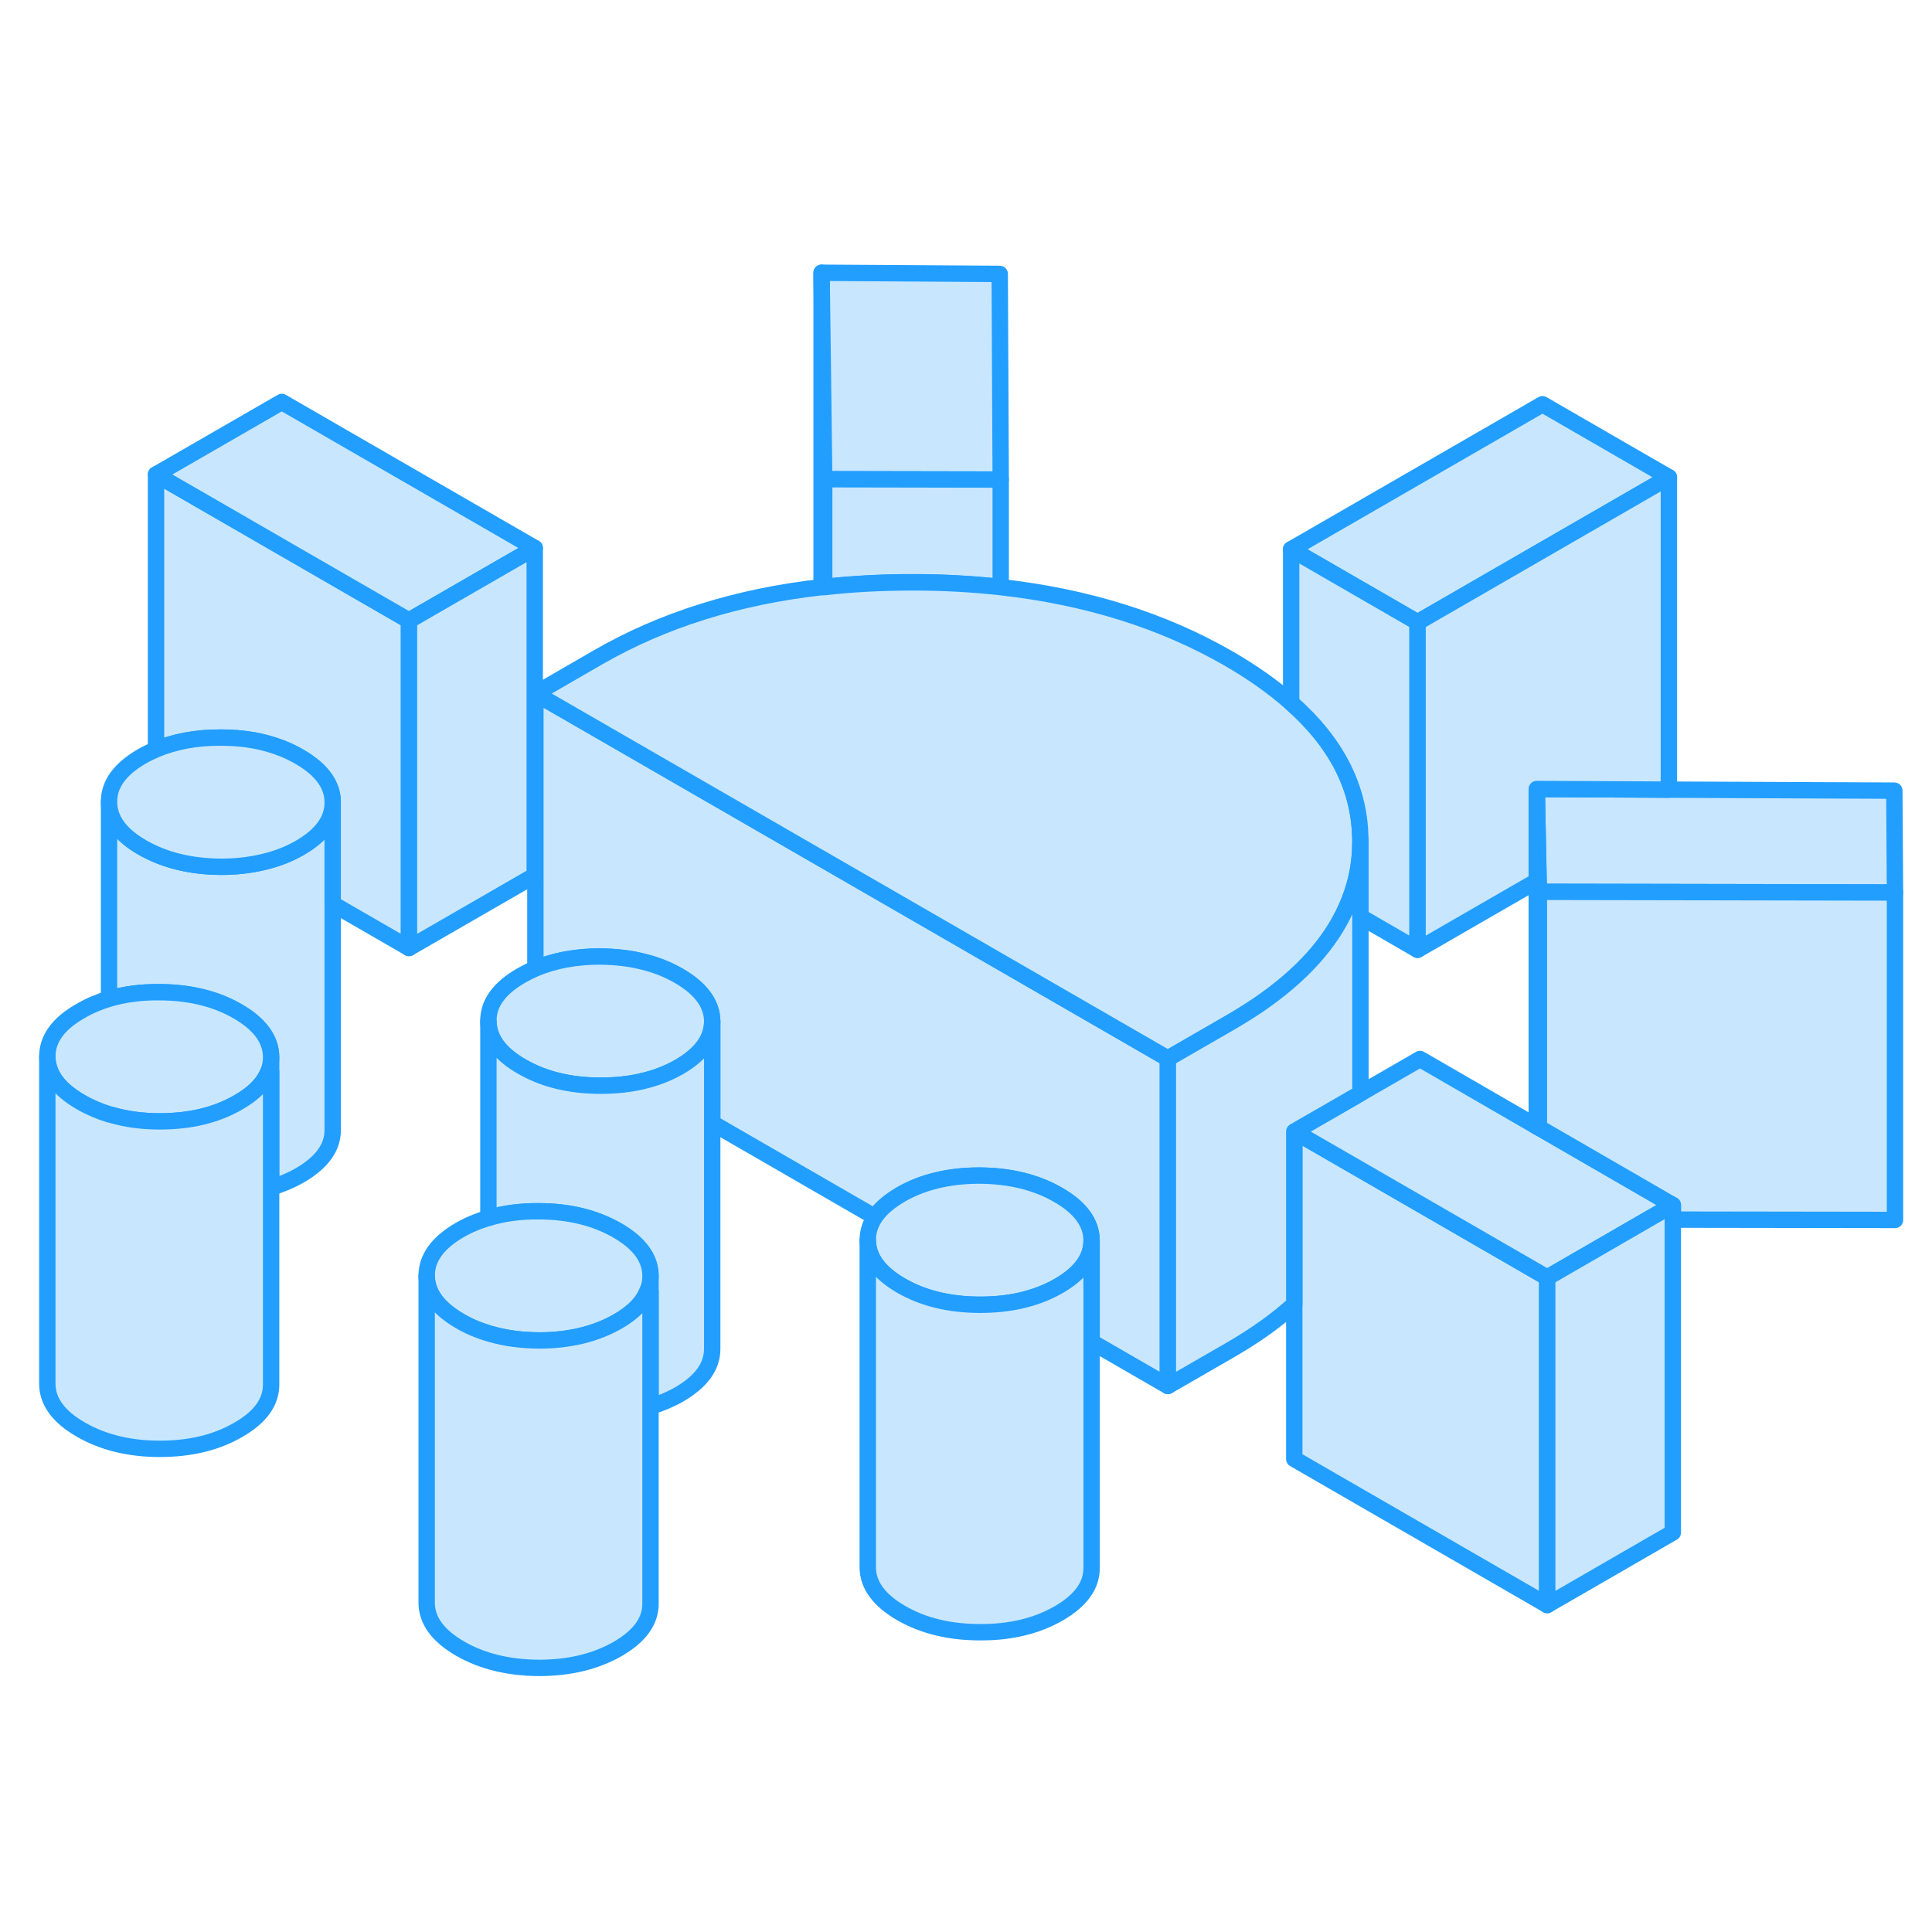 <svg width="48" height="48" viewBox="0 0 118 90" fill="#c8e7ff" xmlns="http://www.w3.org/2000/svg" stroke-width="1px" stroke-linecap="round" stroke-linejoin="round"><path d="M20.32 35.02V55C20.33 56.08 19.66 57 18.32 57.78C17.78 58.09 17.19 58.34 16.56 58.53V50.56C16.55 49.48 15.87 48.55 14.52 47.77C13.17 46.99 11.56 46.6 9.7 46.6C8.6 46.59 7.58 46.73 6.66 47V34.98C6.66 36.05 7.34 36.98 8.69 37.76C10.05 38.54 11.65 38.93 13.51 38.94C14.38 38.94 15.19 38.85 15.95 38.68C16.82 38.49 17.61 38.19 18.32 37.78C19.65 37.01 20.32 36.09 20.32 35.02Z" stroke="#229EFF" stroke-linejoin="round"/><path d="M94.5 64.03V84.03L79.05 75.11V55.11L83.09 57.44L94.5 64.03Z" stroke="#229EFF" stroke-linejoin="round"/><path d="M71.33 50.65V70.65L66.67 67.96V61.76C66.66 60.69 65.99 59.76 64.63 58.98C63.28 58.2 61.68 57.81 59.81 57.8C57.95 57.8 56.35 58.19 55.01 58.96C54.3 59.38 53.77 59.83 53.44 60.33L43.5 54.59V48.38C43.49 47.31 42.81 46.38 41.46 45.6C40.8 45.22 40.08 44.93 39.3 44.74C38.48 44.53 37.59 44.43 36.64 44.42C35.16 44.42 33.85 44.67 32.7 45.15V28.36L55.58 41.56L71.33 50.65Z" stroke="#229EFF" stroke-linejoin="round"/><path d="M24.98 23.9V43.9L20.32 41.21V35C20.32 33.93 19.64 33 18.29 32.22C17.57 31.8 16.77 31.5 15.9 31.3C15.15 31.13 14.341 31.05 13.47 31.05C12.001 31.05 10.68 31.29 9.53 31.77V14.98L24.98 23.9Z" stroke="#229EFF" stroke-linejoin="round"/><path d="M101.93 15.15L86.58 24.01L78.86 19.55L94.21 10.69L101.93 15.15Z" stroke="#229EFF" stroke-linejoin="round"/><path d="M20.32 35V35.02C20.32 36.09 19.65 37.01 18.32 37.78C17.61 38.19 16.82 38.49 15.95 38.68C15.19 38.85 14.38 38.94 13.51 38.94C11.65 38.93 10.05 38.54 8.69 37.76C7.34 36.98 6.66 36.05 6.66 34.98C6.65 33.9 7.32 32.98 8.66 32.2C8.94 32.04 9.23 31.9 9.53 31.77C10.68 31.29 12 31.04 13.47 31.05C14.34 31.05 15.15 31.13 15.9 31.3C16.77 31.5 17.57 31.8 18.29 32.22C19.64 33 20.32 33.93 20.32 35Z" stroke="#229EFF" stroke-linejoin="round"/><path d="M43.5 48.38C43.5 49.46 42.83 50.38 41.49 51.16C40.78 51.57 39.99 51.87 39.12 52.06C38.36 52.23 37.55 52.31 36.68 52.31C34.82 52.31 33.22 51.92 31.87 51.14C30.51 50.36 29.84 49.43 29.83 48.36C29.82 47.28 30.49 46.36 31.84 45.58C32.12 45.42 32.4 45.28 32.7 45.15C33.85 44.67 35.16 44.42 36.64 44.42C37.59 44.43 38.48 44.53 39.3 44.74C40.08 44.93 40.8 45.22 41.46 45.6C42.81 46.38 43.49 47.31 43.5 48.38Z" stroke="#229EFF" stroke-linejoin="round"/><path d="M61.12 15.29L50.34 15.27L50.18 2.66L61.06 2.73L61.12 15.29Z" stroke="#229EFF" stroke-linejoin="round"/><path d="M115.74 40.51L93.99 40.47L93.971 39.74L93.86 34.19L100.32 34.22L101.93 34.23L115.7 34.29L115.74 40.51Z" stroke="#229EFF" stroke-linejoin="round"/><path d="M102.17 59.6L100.64 60.48L94.5 64.03L83.09 57.44L79.05 55.11L82.21 53.29L83.09 52.78L86.73 50.68L93.87 54.81L93.99 54.87L102.17 59.6Z" stroke="#229EFF" stroke-linejoin="round"/><path d="M32.66 19.47L24.98 23.9L9.53 14.98L17.21 10.55L32.66 19.47Z" stroke="#229EFF" stroke-linejoin="round"/><path d="M32.66 19.47V39.47L24.98 43.9V23.9L32.66 19.47Z" stroke="#229EFF" stroke-linejoin="round"/><path d="M61.12 15.29V21.85C59.4 21.66 57.62 21.56 55.77 21.56C53.92 21.56 52.08 21.65 50.34 21.85V15.27L61.12 15.29Z" stroke="#229EFF" stroke-linejoin="round"/><path d="M50.18 21.86V2.66" stroke="#229EFF" stroke-linejoin="round"/><path d="M66.67 61.76V61.78C66.67 62.84 66 63.77 64.66 64.54C63.95 64.95 63.16 65.25 62.3 65.44C61.54 65.61 60.73 65.69 59.86 65.69C58 65.69 56.39 65.3 55.04 64.52C53.69 63.74 53.01 62.81 53 61.74C53 61.23 53.15 60.76 53.44 60.33C53.77 59.83 54.3 59.38 55.01 58.96C56.35 58.19 57.95 57.8 59.81 57.8C61.68 57.81 63.28 58.2 64.63 58.98C65.99 59.76 66.66 60.69 66.67 61.76Z" stroke="#229EFF" stroke-linejoin="round"/><path d="M83.09 37.34V37.41C83.09 38.83 82.8 40.19 82.21 41.48C81.25 43.63 79.46 45.6 76.87 47.37C76.34 47.73 75.76 48.09 75.16 48.44L71.33 50.65L55.58 41.56L32.7 28.36L36.54 26.14C40.48 23.87 45.03 22.44 50.18 21.86C50.24 21.86 50.29 21.86 50.34 21.86C52.08 21.66 53.89 21.57 55.77 21.57C57.65 21.57 59.4 21.67 61.12 21.86C66.38 22.45 71.01 23.9 75.04 26.22C76.52 27.08 77.79 27.97 78.86 28.93C81.6 31.34 83.01 34.07 83.08 37.12C83.09 37.2 83.09 37.27 83.09 37.35V37.34Z" stroke="#229EFF" stroke-linejoin="round"/><path d="M86.58 24.01V44.01L83.09 41.99V37.34C83.09 37.26 83.09 37.19 83.08 37.11C83.01 34.06 81.6 31.33 78.86 28.92V19.55L86.58 24.01Z" stroke="#229EFF" stroke-linejoin="round"/><path d="M93.99 40.47V54.87L93.87 54.81L93.86 54.19V34.19L93.971 39.74L93.99 40.47Z" stroke="#229EFF" stroke-linejoin="round"/><path d="M101.93 15.15V34.23L100.32 34.22L93.86 34.19V39.81L86.58 44.01V24.01L101.93 15.15Z" stroke="#229EFF" stroke-linejoin="round"/><path d="M115.74 40.51V60.51L102.17 60.49V59.6L93.99 54.87V40.47L115.74 40.51Z" stroke="#229EFF" stroke-linejoin="round"/><path d="M102.17 59.6V79.6L94.5 84.03V64.03L100.64 60.48L102.17 59.6Z" stroke="#229EFF" stroke-linejoin="round"/><path d="M83.09 37.41V52.78L82.21 53.29L79.05 55.11V65.66C77.97 66.64 76.67 67.57 75.16 68.44L71.33 70.65V50.65L75.16 48.44C75.76 48.09 76.34 47.73 76.87 47.37C79.46 45.6 81.25 43.63 82.21 41.48C82.8 40.19 83.09 38.83 83.09 37.41Z" stroke="#229EFF" stroke-linejoin="round"/><path d="M66.67 61.78V81.76C66.68 82.83 66.01 83.76 64.66 84.54C63.32 85.31 61.72 85.7 59.86 85.69C58 85.69 56.39 85.3 55.04 84.52C53.69 83.74 53.01 82.81 53 81.74V61.74C53.01 62.81 53.69 63.74 55.04 64.52C56.39 65.3 58 65.69 59.86 65.69C60.73 65.69 61.54 65.61 62.3 65.44C63.16 65.25 63.95 64.95 64.66 64.54C66 63.77 66.67 62.84 66.67 61.78Z" stroke="#229EFF" stroke-linejoin="round"/><path d="M43.5 48.38V68.38C43.5 69.46 42.83 70.38 41.49 71.16C40.95 71.47 40.36 71.72 39.73 71.91V63.93C39.73 62.86 39.05 61.93 37.7 61.15C36.34 60.37 34.74 59.98 32.88 59.98C31.77 59.98 30.75 60.11 29.83 60.39V48.36C29.84 49.43 30.51 50.36 31.87 51.14C33.22 51.92 34.82 52.31 36.68 52.31C37.55 52.31 38.36 52.23 39.12 52.06C39.99 51.87 40.78 51.57 41.49 51.16C42.83 50.38 43.5 49.46 43.5 48.38Z" stroke="#229EFF" stroke-linejoin="round"/><path d="M39.73 63.93V63.95C39.73 64.25 39.68 64.54 39.56 64.81C39.3 65.52 38.69 66.16 37.73 66.71C36.38 67.48 34.78 67.87 32.92 67.87C31.86 67.86 30.89 67.74 30 67.48C29.94 67.48 29.88 67.45 29.83 67.43C29.21 67.25 28.63 67 28.1 66.69C26.75 65.91 26.07 64.98 26.06 63.91C26.06 62.84 26.73 61.91 28.07 61.13C28.61 60.82 29.2 60.57 29.83 60.39C30.75 60.11 31.77 59.97 32.88 59.98C34.74 59.98 36.34 60.37 37.7 61.15C39.05 61.93 39.73 62.86 39.73 63.93Z" stroke="#229EFF" stroke-linejoin="round"/><path d="M16.56 50.56C16.56 50.86 16.51 51.15 16.4 51.43C16.13 52.14 15.52 52.78 14.55 53.33C13.21 54.11 11.61 54.49 9.75 54.49C8.69 54.49 7.72 54.36 6.83 54.1C6.77 54.09 6.71 54.07 6.66 54.06C6.04 53.87 5.46 53.62 4.93 53.31C3.58 52.53 2.9 51.61 2.89 50.53C2.89 49.46 3.55 48.53 4.9 47.76C5.44 47.44 6.03 47.19 6.66 47C7.58 46.73 8.6 46.59 9.7 46.6C11.56 46.6 13.17 46.99 14.52 47.77C15.87 48.55 16.55 49.48 16.56 50.56Z" stroke="#229EFF" stroke-linejoin="round"/><path d="M16.56 51.48V70.56C16.56 71.63 15.9 72.56 14.55 73.33C13.21 74.11 11.61 74.49 9.75 74.49C7.89 74.49 6.28 74.09 4.93 73.31C3.58 72.53 2.9 71.61 2.89 70.53V50.53C2.9 51.61 3.58 52.53 4.93 53.31C5.46 53.62 6.04 53.87 6.66 54.06C6.71 54.07 6.77 54.09 6.83 54.1C7.72 54.36 8.69 54.49 9.75 54.49C11.61 54.49 13.21 54.11 14.55 53.33C15.52 52.78 16.13 52.14 16.4 51.43C16.46 51.45 16.51 51.46 16.56 51.48Z" stroke="#229EFF" stroke-linejoin="round"/><path d="M39.73 64.86V83.93C39.74 85.01 39.07 85.93 37.73 86.71C36.38 87.48 34.78 87.87 32.92 87.87C31.06 87.86 29.45 87.47 28.1 86.69C26.75 85.91 26.07 84.98 26.06 83.91V63.91C26.07 64.98 26.75 65.91 28.1 66.69C28.63 67 29.21 67.25 29.83 67.43C29.88 67.45 29.94 67.47 30 67.48C30.89 67.74 31.86 67.86 32.92 67.87C34.78 67.87 36.38 67.48 37.73 66.71C38.69 66.16 39.3 65.52 39.56 64.81C39.62 64.82 39.68 64.84 39.73 64.86Z" stroke="#229EFF" stroke-linejoin="round"/></svg>